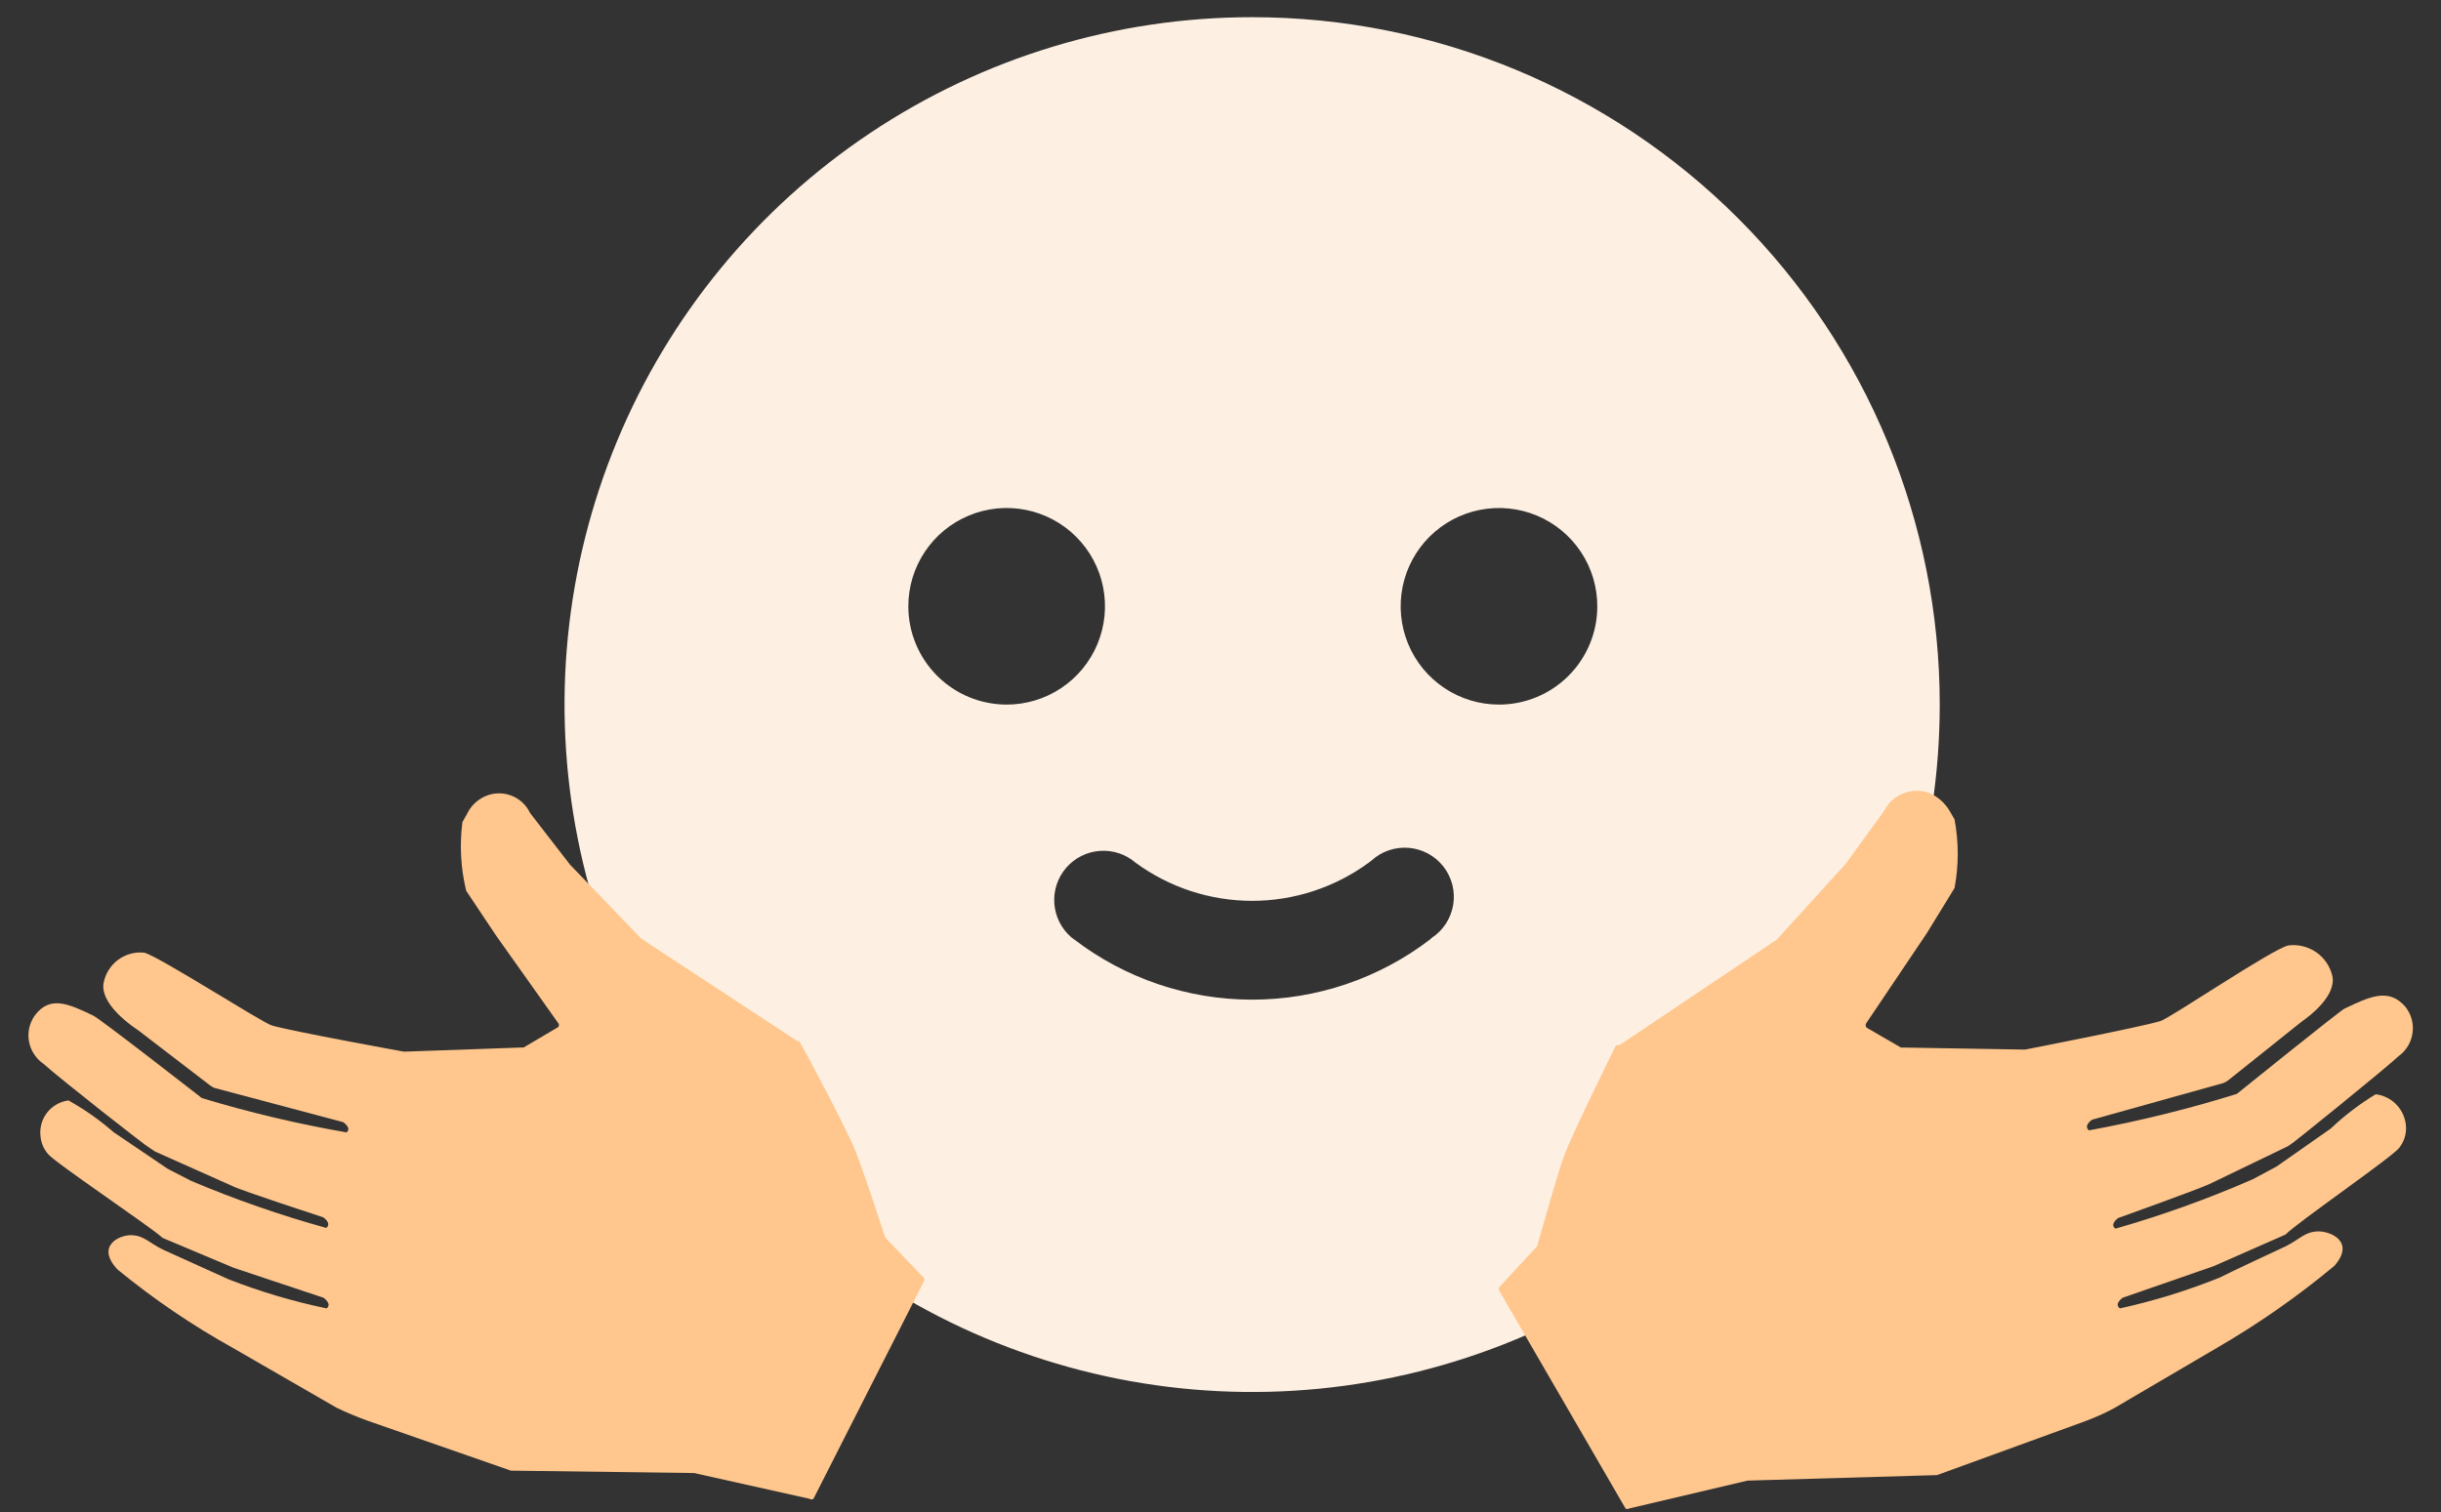 <svg width="71" height="44" viewBox="0 0 71 44" fill="none" xmlns="http://www.w3.org/2000/svg">
<rect x="0" y="0" width="71" height="44" fill="#333333" stroke="none"/>
<path d="M36.42 0.5C32.465 0.5 28.598 1.673 25.309 3.871C22.02 6.068 19.456 9.192 17.943 12.846C16.429 16.501 16.033 20.522 16.805 24.402C17.576 28.281 19.481 31.845 22.278 34.642C25.075 37.439 28.639 39.344 32.518 40.116C36.398 40.887 40.419 40.491 44.074 38.977C47.728 37.464 50.852 34.9 53.05 31.611C55.247 28.322 56.42 24.456 56.42 20.5C56.42 15.196 54.313 10.109 50.562 6.358C46.812 2.607 41.724 0.5 36.42 0.5ZM26.42 17.65C26.418 17.084 26.584 16.529 26.898 16.057C27.212 15.585 27.658 15.217 28.181 15C28.704 14.782 29.28 14.724 29.836 14.835C30.391 14.944 30.902 15.217 31.302 15.618C31.703 16.018 31.976 16.529 32.086 17.084C32.196 17.64 32.138 18.216 31.92 18.739C31.703 19.262 31.335 19.709 30.863 20.022C30.391 20.336 29.837 20.502 29.27 20.5C28.515 20.497 27.792 20.196 27.258 19.662C26.724 19.128 26.423 18.405 26.42 17.65ZM41.6 27.33C40.113 28.468 38.293 29.085 36.42 29.085C34.547 29.085 32.727 28.468 31.24 27.33L31.16 27.27C30.872 27.022 30.695 26.67 30.667 26.291C30.639 25.912 30.762 25.538 31.01 25.25C31.258 24.962 31.61 24.785 31.989 24.757C32.368 24.729 32.742 24.852 33.03 25.1C34.013 25.821 35.201 26.21 36.42 26.21C37.639 26.21 38.827 25.821 39.81 25.1L39.89 25.04C40.036 24.906 40.207 24.804 40.394 24.74C40.581 24.676 40.78 24.652 40.977 24.668C41.173 24.685 41.365 24.742 41.539 24.836C41.712 24.93 41.865 25.059 41.986 25.215C42.107 25.371 42.195 25.551 42.244 25.742C42.292 25.934 42.3 26.134 42.268 26.328C42.235 26.523 42.163 26.709 42.055 26.875C41.947 27.041 41.806 27.182 41.64 27.29L41.6 27.33ZM43.6 20.5C43.034 20.5 42.481 20.332 42.01 20.017C41.54 19.703 41.173 19.255 40.957 18.732C40.741 18.209 40.685 17.633 40.796 17.078C40.907 16.523 41.18 16.014 41.581 15.614C41.982 15.215 42.493 14.943 43.048 14.834C43.604 14.725 44.179 14.783 44.702 15.001C45.224 15.219 45.67 15.587 45.983 16.058C46.296 16.53 46.462 17.084 46.46 17.65C46.458 18.407 46.155 19.132 45.619 19.666C45.083 20.2 44.357 20.5 43.6 20.5Z" fill="#FDF0E2"/>
<path d="M23.22 30.308L18.65 27.308L16.58 25.157L15.42 23.657C15.309 23.421 15.11 23.237 14.865 23.145C14.62 23.054 14.349 23.062 14.11 23.168C13.877 23.272 13.689 23.456 13.58 23.688L13.45 23.918C13.364 24.585 13.401 25.263 13.56 25.918L14.42 27.207L16.23 29.758C16.239 29.766 16.246 29.776 16.251 29.787C16.255 29.798 16.258 29.81 16.258 29.823C16.258 29.835 16.255 29.847 16.251 29.858C16.246 29.869 16.239 29.879 16.23 29.887L15.23 30.477H15.18L11.75 30.598C11.75 30.598 8.5 30.008 7.91 29.837C7.63 29.758 4.64 27.837 4.2 27.718C3.925 27.688 3.648 27.765 3.427 27.932C3.206 28.099 3.057 28.344 3.01 28.618C2.93 29.188 3.72 29.767 3.92 29.907L4.01 29.968L6.12 31.587L6.22 31.648L9.98 32.648C9.98 32.648 10.24 32.818 10.08 32.947C8.658 32.7 7.252 32.366 5.87 31.948C5.87 31.948 2.87 29.608 2.71 29.548C1.98 29.198 1.45 28.958 1.01 29.548C0.934 29.656 0.88 29.778 0.851 29.907C0.822 30.036 0.819 30.169 0.843 30.3C0.866 30.43 0.915 30.554 0.987 30.665C1.058 30.777 1.151 30.872 1.26 30.948C1.81 31.438 4.26 33.358 4.35 33.398L4.52 33.508L6.76 34.508C7.01 34.638 9.4 35.417 9.4 35.417C9.4 35.417 9.66 35.587 9.49 35.727C8.152 35.356 6.839 34.899 5.56 34.358L4.88 34.008L3.3 32.938C2.897 32.585 2.458 32.277 1.99 32.017C1.867 32.033 1.748 32.074 1.641 32.136C1.534 32.198 1.44 32.28 1.364 32.379C1.289 32.477 1.234 32.59 1.202 32.71C1.171 32.83 1.163 32.955 1.18 33.078C1.199 33.258 1.272 33.429 1.39 33.568C1.55 33.797 4.39 35.697 4.73 36.017L6.8 36.888L9.41 37.758C9.41 37.758 9.67 37.938 9.5 38.068C8.524 37.865 7.568 37.581 6.64 37.218L4.74 36.358C4.33 36.157 4.2 35.958 3.84 35.938C3.48 35.918 2.77 36.248 3.42 36.938C4.473 37.8 5.6 38.567 6.79 39.227L9.79 40.958C10.08 41.097 10.37 41.218 10.67 41.328L14.86 42.788L20.19 42.858L23.55 43.608C23.566 43.62 23.585 43.626 23.605 43.626C23.625 43.626 23.644 43.62 23.66 43.608L26.87 37.288C26.88 37.271 26.885 37.252 26.885 37.233C26.885 37.213 26.88 37.194 26.87 37.178L25.75 36.008C25.68 35.807 25.13 34.097 24.87 33.458C24.61 32.818 23.36 30.457 23.23 30.267" fill="#FFC78D"/>
<path d="M47.12 30.398L51.68 27.338L53.68 25.138L54.8 23.598C54.917 23.361 55.118 23.177 55.364 23.081C55.611 22.984 55.883 22.983 56.13 23.078C56.373 23.186 56.576 23.368 56.71 23.598L56.85 23.838C56.975 24.499 56.975 25.177 56.85 25.838L56.04 27.158L54.29 29.758C54.274 29.778 54.265 29.803 54.265 29.828C54.265 29.854 54.274 29.878 54.29 29.898L55.29 30.478H55.35L58.9 30.538C58.9 30.538 62.24 29.888 62.84 29.708C63.13 29.618 66.11 27.598 66.56 27.508C66.846 27.471 67.135 27.542 67.372 27.706C67.608 27.871 67.775 28.117 67.84 28.398C67.96 28.978 67.17 29.568 66.97 29.708L66.88 29.778L64.79 31.448L64.68 31.508L60.85 32.578C60.85 32.578 60.59 32.748 60.76 32.888C62.213 32.621 63.649 32.267 65.06 31.828C65.06 31.828 68.06 29.408 68.19 29.348C68.94 28.988 69.48 28.738 69.96 29.288C70.045 29.393 70.107 29.514 70.144 29.643C70.181 29.772 70.191 29.908 70.174 30.041C70.157 30.175 70.114 30.304 70.046 30.42C69.979 30.536 69.888 30.638 69.78 30.718C69.23 31.218 66.78 33.188 66.72 33.228L66.55 33.348L64.29 34.438C64.04 34.568 61.61 35.438 61.61 35.438C61.61 35.438 61.35 35.618 61.53 35.748C62.894 35.358 64.231 34.877 65.53 34.308L66.22 33.938L67.79 32.838C68.19 32.459 68.629 32.123 69.1 31.838C69.357 31.868 69.591 31.997 69.755 32.196C69.919 32.395 70 32.651 69.98 32.908C69.964 33.083 69.898 33.25 69.79 33.388C69.65 33.618 66.79 35.588 66.48 35.918L64.39 36.838L61.74 37.758C61.74 37.758 61.48 37.938 61.66 38.068C62.654 37.85 63.627 37.549 64.57 37.168C64.77 37.058 66.49 36.258 66.49 36.258C66.9 36.048 67.03 35.848 67.4 35.828C67.77 35.808 68.52 36.118 67.9 36.828C66.845 37.708 65.717 38.497 64.53 39.188L61.48 40.978C61.196 41.128 60.902 41.259 60.6 41.368L56.34 42.918L50.83 43.078L47.39 43.888C47.374 43.899 47.355 43.905 47.335 43.905C47.316 43.905 47.296 43.899 47.28 43.888L43.61 37.558C43.598 37.542 43.591 37.523 43.591 37.503C43.591 37.483 43.598 37.464 43.61 37.448L44.71 36.258C44.77 36.058 45.25 34.318 45.48 33.668C45.71 33.018 46.88 30.668 47 30.418" fill="#FFC78D"/>
</svg>

